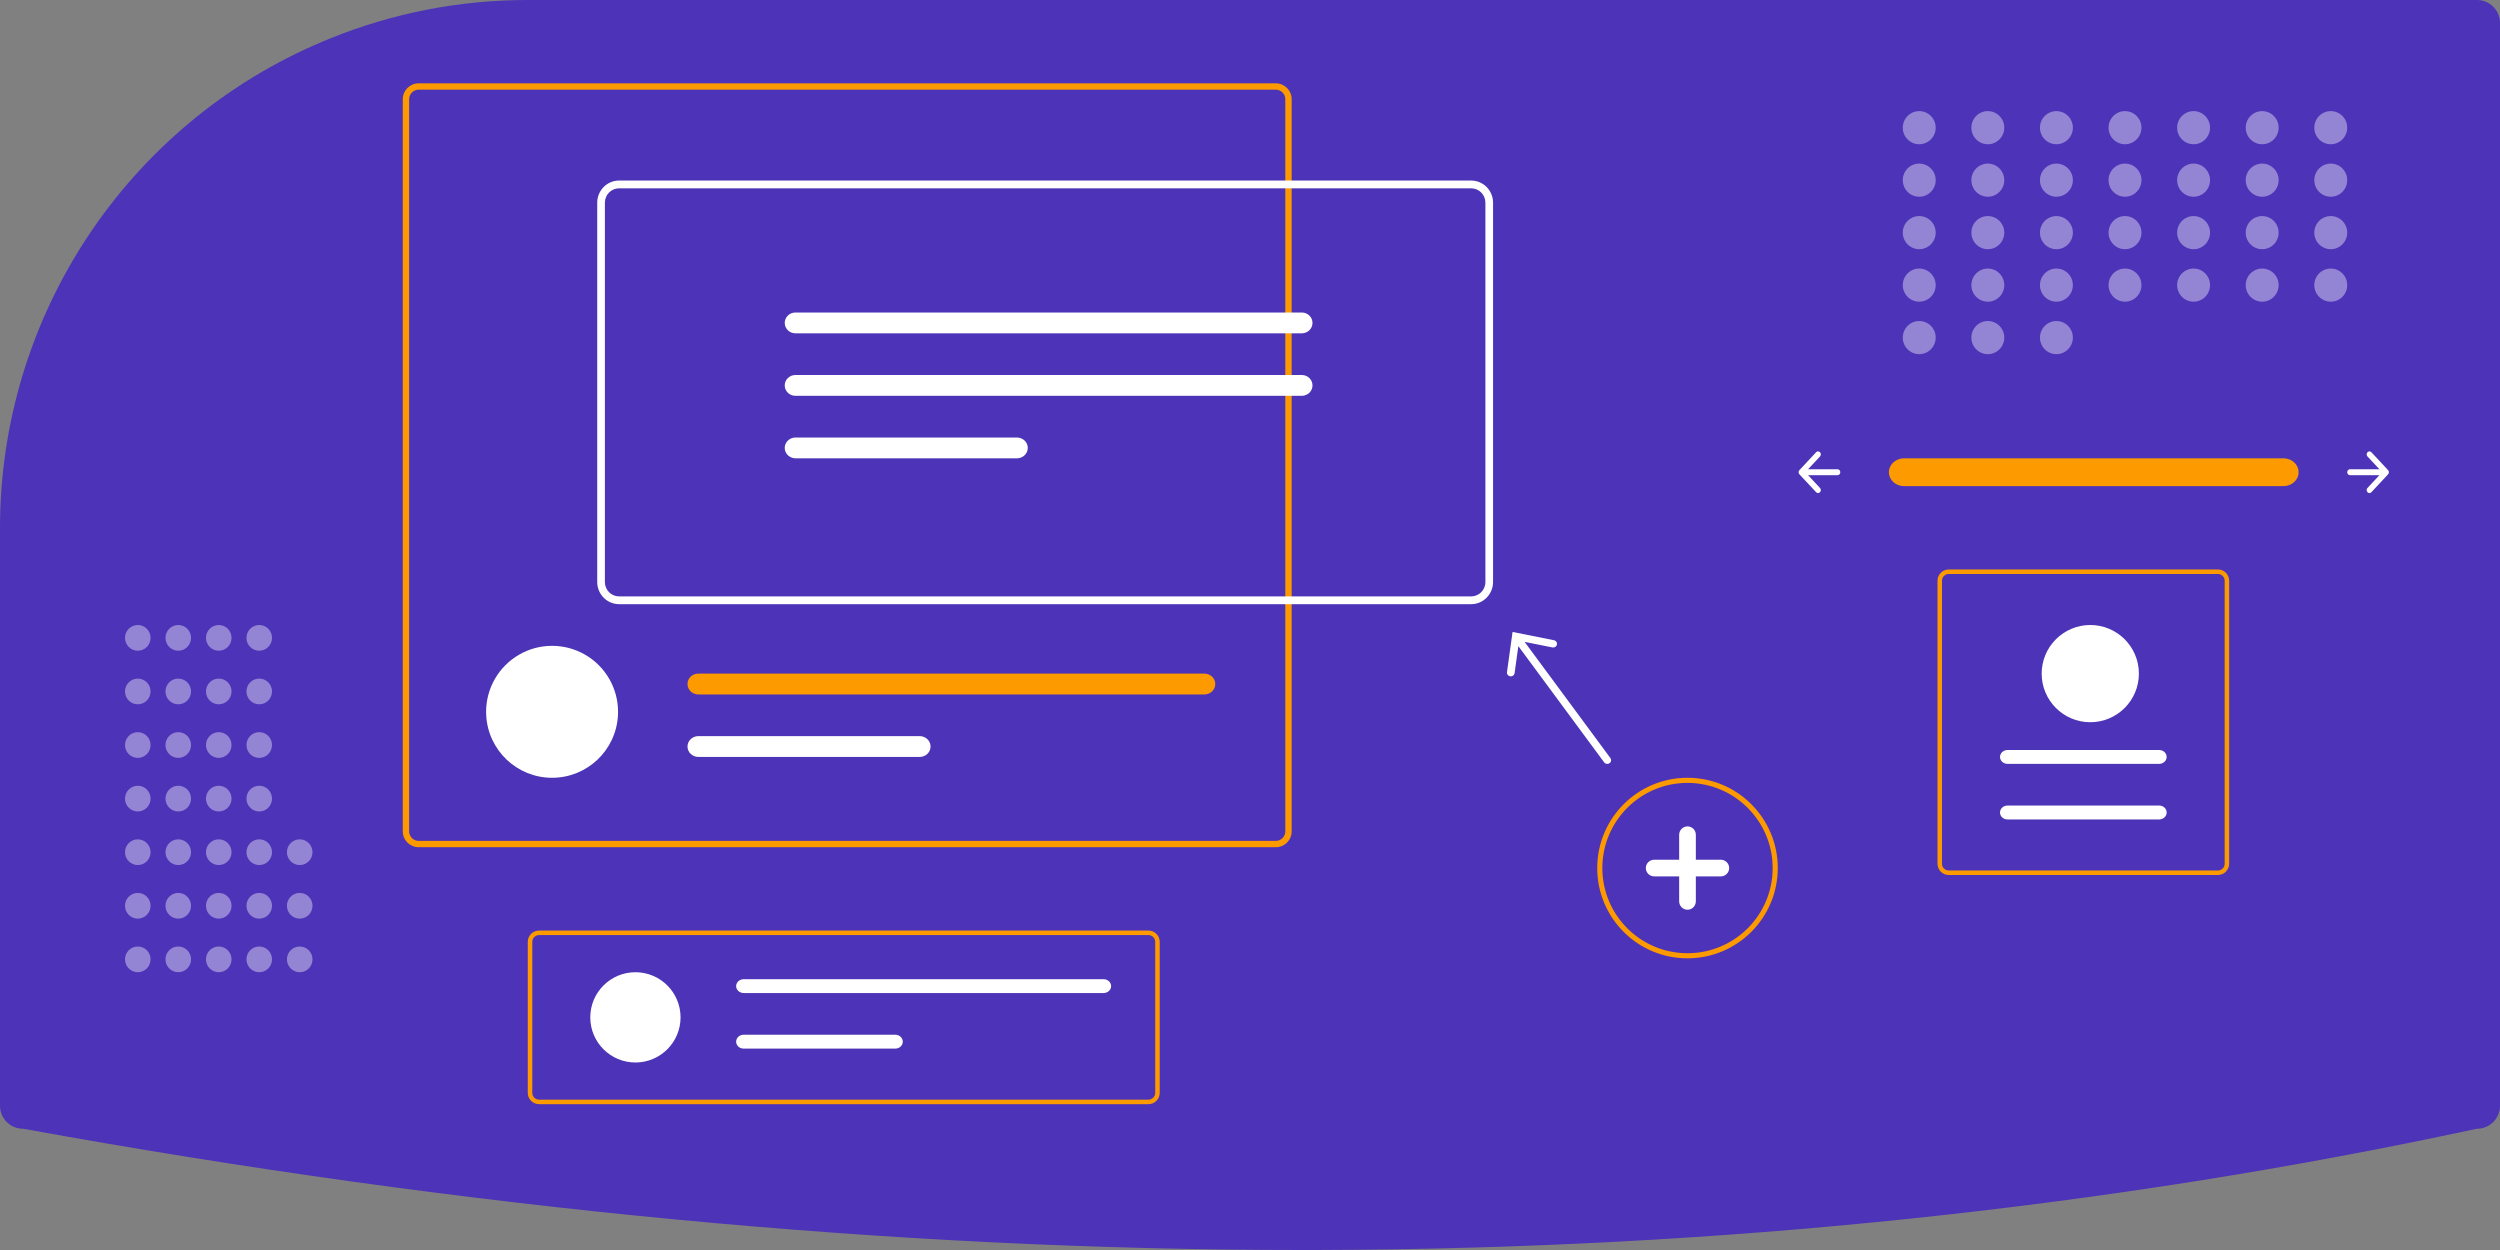 <?xml version="1.0" encoding="UTF-8"?>
<svg width="360px" height="180px" viewBox="0 0 360 180" version="1.1" xmlns="http://www.w3.org/2000/svg" xmlns:xlink="http://www.w3.org/1999/xlink">
    <rect x="0" y="0" width="360" height="180" fill="#808080" stroke="none"/>
    <title>Overhaul</title>
    <g id="LEAD-marketing-" stroke="none" stroke-width="1" fill="none" fill-rule="evenodd">
        <g id="Home-Page" transform="translate(-233, -5293)" fill-rule="nonzero">
            <g id="Overhaul" transform="translate(233, 5293)">
                <path d="M76.063,0 C66.282,-0.017 56.591,1.865 47.526,5.541 C47.161,5.691 46.794,5.841 46.428,5.995 C18.26,17.894 -0.036,45.538 0,76.144 L0,159.23 C0,161.057 1.481,162.538 3.306,162.54 L3.372,162.545 C67.094,174.13 129.043,180 187.549,180 C188.426,180 189.303,180 190.178,179.996 C247.688,179.821 303.686,173.951 356.617,162.548 L356.694,162.54 C358.519,162.538 360,161.057 360,159.23 L360,3.31 C360,1.483 358.519,0.002 356.694,0 L76.063,0 Z" id="Path" fill="#4D33B7"></path>
                <path d="M274.144,66 C272.954,66.018 272,66.908 272,68 C272,69.092 272.954,69.982 274.144,70 L328.782,70 C329.561,70.012 330.289,69.642 330.689,69.029 C331.09,68.416 331.104,67.653 330.725,67.028 C330.347,66.403 329.633,66.011 328.854,66 C328.83,66 328.806,66 328.782,66 L274.144,66 Z" id="f4300551-56ef-4356-8f30-d0080b223343-116" fill="#FC9A00"></path>
                <path d="M340.917,65.126 C340.842,65.206 340.8,65.315 340.8,65.429 C340.8,65.542 340.842,65.651 340.917,65.732 L342.634,67.571 L338.4,67.571 C338.179,67.571 338,67.763 338,68 C338,68.237 338.179,68.429 338.4,68.429 L342.634,68.429 L340.917,70.268 C340.816,70.377 340.777,70.534 340.814,70.682 C340.851,70.83 340.958,70.946 341.096,70.985 C341.235,71.025 341.382,70.983 341.483,70.874 L343.883,68.303 C344.039,68.136 344.039,67.864 343.883,67.697 L341.483,65.126 C341.408,65.045 341.306,65 341.2,65 C341.094,65 340.992,65.045 340.917,65.126 Z" id="Path" fill="#FFFFFF"></path>
                <path d="M262.082,65.126 C262.157,65.206 262.199,65.315 262.199,65.429 C262.199,65.542 262.157,65.651 262.082,65.732 L260.365,67.571 L264.599,67.571 C264.742,67.571 264.875,67.653 264.946,67.785 C265.018,67.918 265.018,68.082 264.946,68.215 C264.875,68.347 264.742,68.429 264.599,68.429 L260.365,68.429 L262.082,70.268 C262.238,70.436 262.238,70.707 262.082,70.874 C261.926,71.042 261.673,71.042 261.517,70.874 L259.117,68.303 C258.961,68.136 258.961,67.864 259.117,67.697 L261.517,65.126 C261.592,65.045 261.693,65 261.799,65 C261.906,65 262.007,65.045 262.082,65.126 L262.082,65.126 Z" id="Path" fill="#FFFFFF"></path>
                <g id="Group" opacity="0.4" transform="translate(274, 16)" fill="#FFFFFF">
                    <ellipse id="Oval" cx="2.37" cy="2.386" rx="2.37" ry="2.386"></ellipse>
                    <ellipse id="Oval" cx="12.247" cy="2.386" rx="2.37" ry="2.386"></ellipse>
                    <ellipse id="Oval" cx="22.123" cy="2.386" rx="2.37" ry="2.386"></ellipse>
                    <ellipse id="Oval" cx="32" cy="2.386" rx="2.37" ry="2.386"></ellipse>
                    <ellipse id="Oval" cx="41.877" cy="2.386" rx="2.37" ry="2.386"></ellipse>
                    <ellipse id="Oval" cx="51.753" cy="2.386" rx="2.37" ry="2.386"></ellipse>
                    <ellipse id="Oval" cx="61.63" cy="2.386" rx="2.37" ry="2.386"></ellipse>
                    <ellipse id="Oval" cx="2.37" cy="9.943" rx="2.37" ry="2.386"></ellipse>
                    <ellipse id="Oval" cx="12.247" cy="9.943" rx="2.37" ry="2.386"></ellipse>
                    <ellipse id="Oval" cx="22.123" cy="9.943" rx="2.37" ry="2.386"></ellipse>
                    <ellipse id="Oval" cx="32" cy="9.943" rx="2.37" ry="2.386"></ellipse>
                    <ellipse id="Oval" cx="41.877" cy="9.943" rx="2.37" ry="2.386"></ellipse>
                    <ellipse id="Oval" cx="51.753" cy="9.943" rx="2.37" ry="2.386"></ellipse>
                    <ellipse id="Oval" cx="61.63" cy="9.943" rx="2.37" ry="2.386"></ellipse>
                    <ellipse id="Oval" cx="2.37" cy="17.5" rx="2.37" ry="2.386"></ellipse>
                    <ellipse id="Oval" cx="12.247" cy="17.5" rx="2.37" ry="2.386"></ellipse>
                    <ellipse id="Oval" cx="22.123" cy="17.5" rx="2.37" ry="2.386"></ellipse>
                    <ellipse id="Oval" cx="32" cy="17.5" rx="2.37" ry="2.386"></ellipse>
                    <ellipse id="Oval" cx="41.877" cy="17.5" rx="2.37" ry="2.386"></ellipse>
                    <ellipse id="Oval" cx="51.753" cy="17.5" rx="2.37" ry="2.386"></ellipse>
                    <ellipse id="Oval" cx="61.63" cy="17.5" rx="2.37" ry="2.386"></ellipse>
                    <ellipse id="Oval" cx="2.37" cy="25.057" rx="2.37" ry="2.386"></ellipse>
                    <ellipse id="Oval" cx="12.247" cy="25.057" rx="2.37" ry="2.386"></ellipse>
                    <ellipse id="Oval" cx="2.37" cy="32.614" rx="2.37" ry="2.386"></ellipse>
                    <ellipse id="Oval" cx="12.247" cy="32.614" rx="2.37" ry="2.386"></ellipse>
                    <ellipse id="Oval" cx="22.123" cy="32.614" rx="2.37" ry="2.386"></ellipse>
                    <ellipse id="Oval" cx="22.123" cy="25.057" rx="2.37" ry="2.386"></ellipse>
                    <ellipse id="Oval" cx="32" cy="25.057" rx="2.37" ry="2.386"></ellipse>
                    <ellipse id="Oval" cx="41.877" cy="25.057" rx="2.37" ry="2.386"></ellipse>
                    <ellipse id="Oval" cx="51.753" cy="25.057" rx="2.37" ry="2.386"></ellipse>
                    <ellipse id="Oval" cx="61.63" cy="25.057" rx="2.37" ry="2.386"></ellipse>
                </g>
                <path d="M243,138 C235.82,138 230,132.18 230,125 C230,117.82 235.82,112 243,112 C250.18,112 256,117.82 256,125 C255.992,132.176 250.176,137.992 243,138 L243,138 Z M243,112.737 C236.227,112.737 230.737,118.227 230.737,125 C230.737,131.773 236.227,137.263 243,137.263 C249.773,137.263 255.263,131.773 255.263,125 C255.255,118.231 249.769,112.745 243,112.737 L243,112.737 Z" id="Shape" fill="#FC9A00"></path>
                <path d="M247.8,123.8 L244.2,123.8 L244.2,120.2 C244.2,119.537 243.663,119 243,119 C242.337,119 241.8,119.537 241.8,120.2 L241.8,123.8 L238.2,123.8 C237.537,123.8 237,124.337 237,125 C237,125.663 237.537,126.2 238.2,126.2 L241.8,126.2 L241.8,129.8 C241.8,130.463 242.337,131 243,131 C243.663,131 244.2,130.463 244.2,129.8 L244.2,126.2 L247.8,126.2 C248.463,126.2 249,125.663 249,125 C249,124.337 248.463,123.8 247.8,123.8 L247.8,123.8 Z" id="Path" fill="#FFFFFF"></path>
                <g id="Group" opacity="0.4" transform="translate(18, 90)" fill="#FFFFFF">
                    <ellipse id="Oval" cx="1.841" cy="48.148" rx="1.841" ry="1.852"></ellipse>
                    <ellipse id="Oval" cx="1.841" cy="40.432" rx="1.841" ry="1.852"></ellipse>
                    <ellipse id="Oval" cx="1.841" cy="32.716" rx="1.841" ry="1.852"></ellipse>
                    <ellipse id="Oval" cx="1.841" cy="25" rx="1.841" ry="1.852"></ellipse>
                    <ellipse id="Oval" cx="1.841" cy="17.284" rx="1.841" ry="1.852"></ellipse>
                    <ellipse id="Oval" cx="1.841" cy="9.568" rx="1.841" ry="1.852"></ellipse>
                    <ellipse id="Oval" cx="1.841" cy="1.852" rx="1.841" ry="1.852"></ellipse>
                    <ellipse id="Oval" cx="7.67" cy="48.148" rx="1.841" ry="1.852"></ellipse>
                    <ellipse id="Oval" cx="7.67" cy="40.432" rx="1.841" ry="1.852"></ellipse>
                    <ellipse id="Oval" cx="7.67" cy="32.716" rx="1.841" ry="1.852"></ellipse>
                    <ellipse id="Oval" cx="7.67" cy="25" rx="1.841" ry="1.852"></ellipse>
                    <ellipse id="Oval" cx="7.67" cy="17.284" rx="1.841" ry="1.852"></ellipse>
                    <ellipse id="Oval" cx="7.67" cy="9.568" rx="1.841" ry="1.852"></ellipse>
                    <ellipse id="Oval" cx="7.67" cy="1.852" rx="1.841" ry="1.852"></ellipse>
                    <ellipse id="Oval" cx="13.5" cy="48.148" rx="1.841" ry="1.852"></ellipse>
                    <ellipse id="Oval" cx="13.5" cy="40.432" rx="1.841" ry="1.852"></ellipse>
                    <ellipse id="Oval" cx="13.5" cy="32.716" rx="1.841" ry="1.852"></ellipse>
                    <ellipse id="Oval" cx="13.5" cy="25" rx="1.841" ry="1.852"></ellipse>
                    <ellipse id="Oval" cx="13.5" cy="17.284" rx="1.841" ry="1.852"></ellipse>
                    <ellipse id="Oval" cx="13.5" cy="9.568" rx="1.841" ry="1.852"></ellipse>
                    <ellipse id="Oval" cx="13.5" cy="1.852" rx="1.841" ry="1.852"></ellipse>
                    <ellipse id="Oval" cx="19.33" cy="48.148" rx="1.841" ry="1.852"></ellipse>
                    <ellipse id="Oval" cx="19.33" cy="40.432" rx="1.841" ry="1.852"></ellipse>
                    <ellipse id="Oval" cx="25.159" cy="48.148" rx="1.841" ry="1.852"></ellipse>
                    <ellipse id="Oval" cx="25.159" cy="40.432" rx="1.841" ry="1.852"></ellipse>
                    <ellipse id="Oval" cx="25.159" cy="32.716" rx="1.841" ry="1.852"></ellipse>
                    <ellipse id="Oval" cx="19.33" cy="32.716" rx="1.841" ry="1.852"></ellipse>
                    <ellipse id="Oval" cx="19.33" cy="25" rx="1.841" ry="1.852"></ellipse>
                    <ellipse id="Oval" cx="19.33" cy="17.284" rx="1.841" ry="1.852"></ellipse>
                    <ellipse id="Oval" cx="19.33" cy="9.568" rx="1.841" ry="1.852"></ellipse>
                    <ellipse id="Oval" cx="19.33" cy="1.852" rx="1.841" ry="1.852"></ellipse>
                </g>
                <path d="M183.714,12 L60.286,12 C59.024,12.001 58,13.023 58,14.284 L58,119.716 C58,120.977 59.024,121.999 60.286,122 L183.714,122 C184.976,121.999 186,120.977 186,119.716 L186,14.284 C186,13.023 184.976,12.001 183.714,12 L183.714,12 Z M185.084,119.716 C185.084,120.472 184.471,121.086 183.714,121.089 L60.286,121.089 C59.529,121.088 58.916,120.473 58.916,119.716 L58.916,14.284 C58.916,13.527 59.529,12.912 60.286,12.911 L183.714,12.911 C184.471,12.914 185.084,13.528 185.084,14.284 L185.084,119.716 Z" id="Shape" fill="#FC9A00"></path>
                <path d="M89,102.504 C89,102.67 88.996,102.836 88.987,102.998 C88.723,108.044 84.554,112 79.5,112 C74.446,112 70.277,108.044 70.013,102.998 C70.004,102.836 70,102.67 70,102.504 C69.998,99.109 71.808,95.972 74.748,94.274 C77.688,92.575 81.312,92.575 84.252,94.274 C87.192,95.972 89.002,99.109 89,102.504 L89,102.504 Z" id="Path" fill="#FFFFFF"></path>
                <path d="M173.455,97 L100.545,97 C99.691,97.001 99,97.672 99,98.5 C99,99.328 99.691,99.999 100.545,100 L173.455,100 C174.309,99.999 175,99.328 175,98.5 C175,97.672 174.309,97.001 173.455,97 L173.455,97 Z" id="Path" fill="#FC9A00"></path>
                <path d="M132.431,106 L100.569,106 C99.702,106 99,106.672 99,107.5 C99,108.328 99.702,109 100.569,109 L132.431,109 C133.298,109 134,108.328 134,107.5 C134,106.672 133.298,106 132.431,106 Z" id="Path" fill="#FFFFFF"></path>
                <path d="M211.857,87 L89.143,87 C87.408,86.998 86.002,85.571 86,83.811 L86,29.188 C86.002,27.428 87.408,26.002 89.143,26 L211.857,26 C213.592,26.002 214.998,27.428 215,29.188 L215,83.811 C214.998,85.571 213.592,86.998 211.857,87 Z M89.143,27.119 C88.017,27.12 87.103,28.046 87.103,29.188 L87.103,83.811 C87.103,84.954 88.017,85.88 89.143,85.881 L211.857,85.881 C212.983,85.88 213.897,84.954 213.897,83.811 L213.897,29.188 C213.897,28.046 212.983,27.12 211.857,27.119 L89.143,27.119 Z" id="Shape" fill="#FFFFFF"></path>
                <path d="M114.547,45 C113.692,45 113,45.672 113,46.5 C113,47.328 113.692,48 114.547,48 L187.453,48 C188.308,48 189,47.328 189,46.5 C189,45.672 188.308,45 187.453,45 L114.547,45 Z" id="Path" fill="#FFFFFF"></path>
                <path d="M114.547,54 C113.692,54 113,54.672 113,55.5 C113,56.328 113.692,57 114.547,57 L187.456,57 C188.309,56.999 189,56.328 189,55.5 C189,54.672 188.309,54.001 187.456,54 L114.547,54 Z" id="Path" fill="#FFFFFF"></path>
                <path d="M114.571,63 C113.703,63 113,63.672 113,64.5 C113,65.328 113.703,66 114.571,66 L146.432,66 C147.298,65.999 148,65.328 148,64.5 C148,63.672 147.298,63.001 146.432,63 L114.571,63 Z" id="Path" fill="#FFFFFF"></path>
                <path d="M231.898,109.163 L219.544,92.43 L223.544,93.23 C223.737,93.269 223.937,93.206 224.069,93.064 C224.201,92.923 224.244,92.724 224.182,92.544 C224.12,92.364 223.963,92.229 223.769,92.191 L217.809,91 L217.005,96.79 C216.978,96.978 217.059,97.166 217.215,97.282 C217.372,97.398 217.582,97.425 217.765,97.352 C217.948,97.28 218.076,97.119 218.102,96.93 L218.641,93.042 L230.996,109.776 C231.11,109.931 231.302,110.015 231.499,109.998 C231.695,109.98 231.867,109.863 231.95,109.691 C232.032,109.519 232.012,109.317 231.898,109.163 L231.898,109.163 Z" id="Path" fill="#FFFFFF"></path>
                <path d="M165.375,159 L77.625,159 C76.728,158.999 76.001,158.273 76,157.376 L76,135.624 C76.001,134.727 76.728,134.001 77.625,134 L165.375,134 C166.272,134.001 166.999,134.727 167,135.624 L167,157.376 C166.999,158.273 166.272,158.999 165.375,159 L165.375,159 Z M77.625,134.65 C77.087,134.65 76.65,135.086 76.65,135.624 L76.65,157.376 C76.65,157.914 77.087,158.35 77.625,158.35 L165.375,158.35 C165.913,158.35 166.35,157.914 166.35,157.376 L166.35,135.624 C166.35,135.086 165.913,134.65 165.375,134.65 L77.625,134.65 Z" id="Shape" fill="#FC9A00"></path>
                <circle id="Oval" fill="#FFFFFF" cx="91.5" cy="146.5" r="6.5"></circle>
                <path d="M107.101,141 C106.708,140.999 106.344,141.19 106.148,141.499 C105.951,141.809 105.951,142.191 106.148,142.501 C106.344,142.81 106.708,143.001 107.101,143 L158.901,143 C159.508,143 160,142.552 160,142 C160,141.448 159.508,141 158.901,141 L107.101,141 Z" id="Path" fill="#FFFFFF"></path>
                <path d="M107.079,149 C106.694,148.999 106.337,149.19 106.145,149.499 C105.952,149.809 105.952,150.191 106.145,150.501 C106.337,150.81 106.694,151.001 107.079,151 L128.923,151 C129.518,151 130,150.552 130,150 C130,149.448 129.518,149 128.923,149 L107.079,149 Z" id="Path" fill="#FFFFFF"></path>
                <path d="M280.615,82 L319.385,82 C320.276,82.001 320.999,82.73 321,83.63 L321,124.37 C320.999,125.27 320.276,125.999 319.385,126 L280.615,126 C279.724,125.999 279.001,125.27 279,124.37 L279,83.63 C279.001,82.73 279.724,82.001 280.615,82 L280.615,82 Z M319.385,125.348 C319.92,125.347 320.353,124.91 320.354,124.37 L320.354,83.63 C320.353,83.09 319.92,82.653 319.385,82.652 L280.615,82.652 C280.08,82.653 279.647,83.09 279.646,83.63 L279.646,124.37 C279.647,124.91 280.08,125.347 280.615,125.348 L319.385,125.348 Z" id="Shape" fill="#FC9A00"></path>
                <path d="M310.923,118 C311.518,118 312,117.552 312,117 C312,116.448 311.518,116 310.923,116 L289.077,116 C288.482,116 288,116.448 288,117 C288,117.552 288.482,118 289.077,118 L310.923,118 Z" id="Path" fill="#FFFFFF"></path>
                <path d="M310.921,110 C311.306,110.001 311.663,109.81 311.855,109.501 C312.048,109.191 312.048,108.809 311.855,108.499 C311.663,108.19 311.306,107.999 310.921,108 L289.079,108 C288.694,107.999 288.337,108.19 288.145,108.499 C287.952,108.809 287.952,109.191 288.145,109.501 C288.337,109.81 288.694,110.001 289.079,110 L310.921,110 Z" id="Path" fill="#FFFFFF"></path>
                <path d="M301,90 C304.866,90 308,93.134 308,97 C308,100.866 304.866,104 301,104 C297.134,104 294,100.866 294,97 C294.004,93.136 297.136,90.004 301,90 Z" id="Path" fill="#FFFFFF"></path>
            </g>
        </g>
    </g>
</svg>